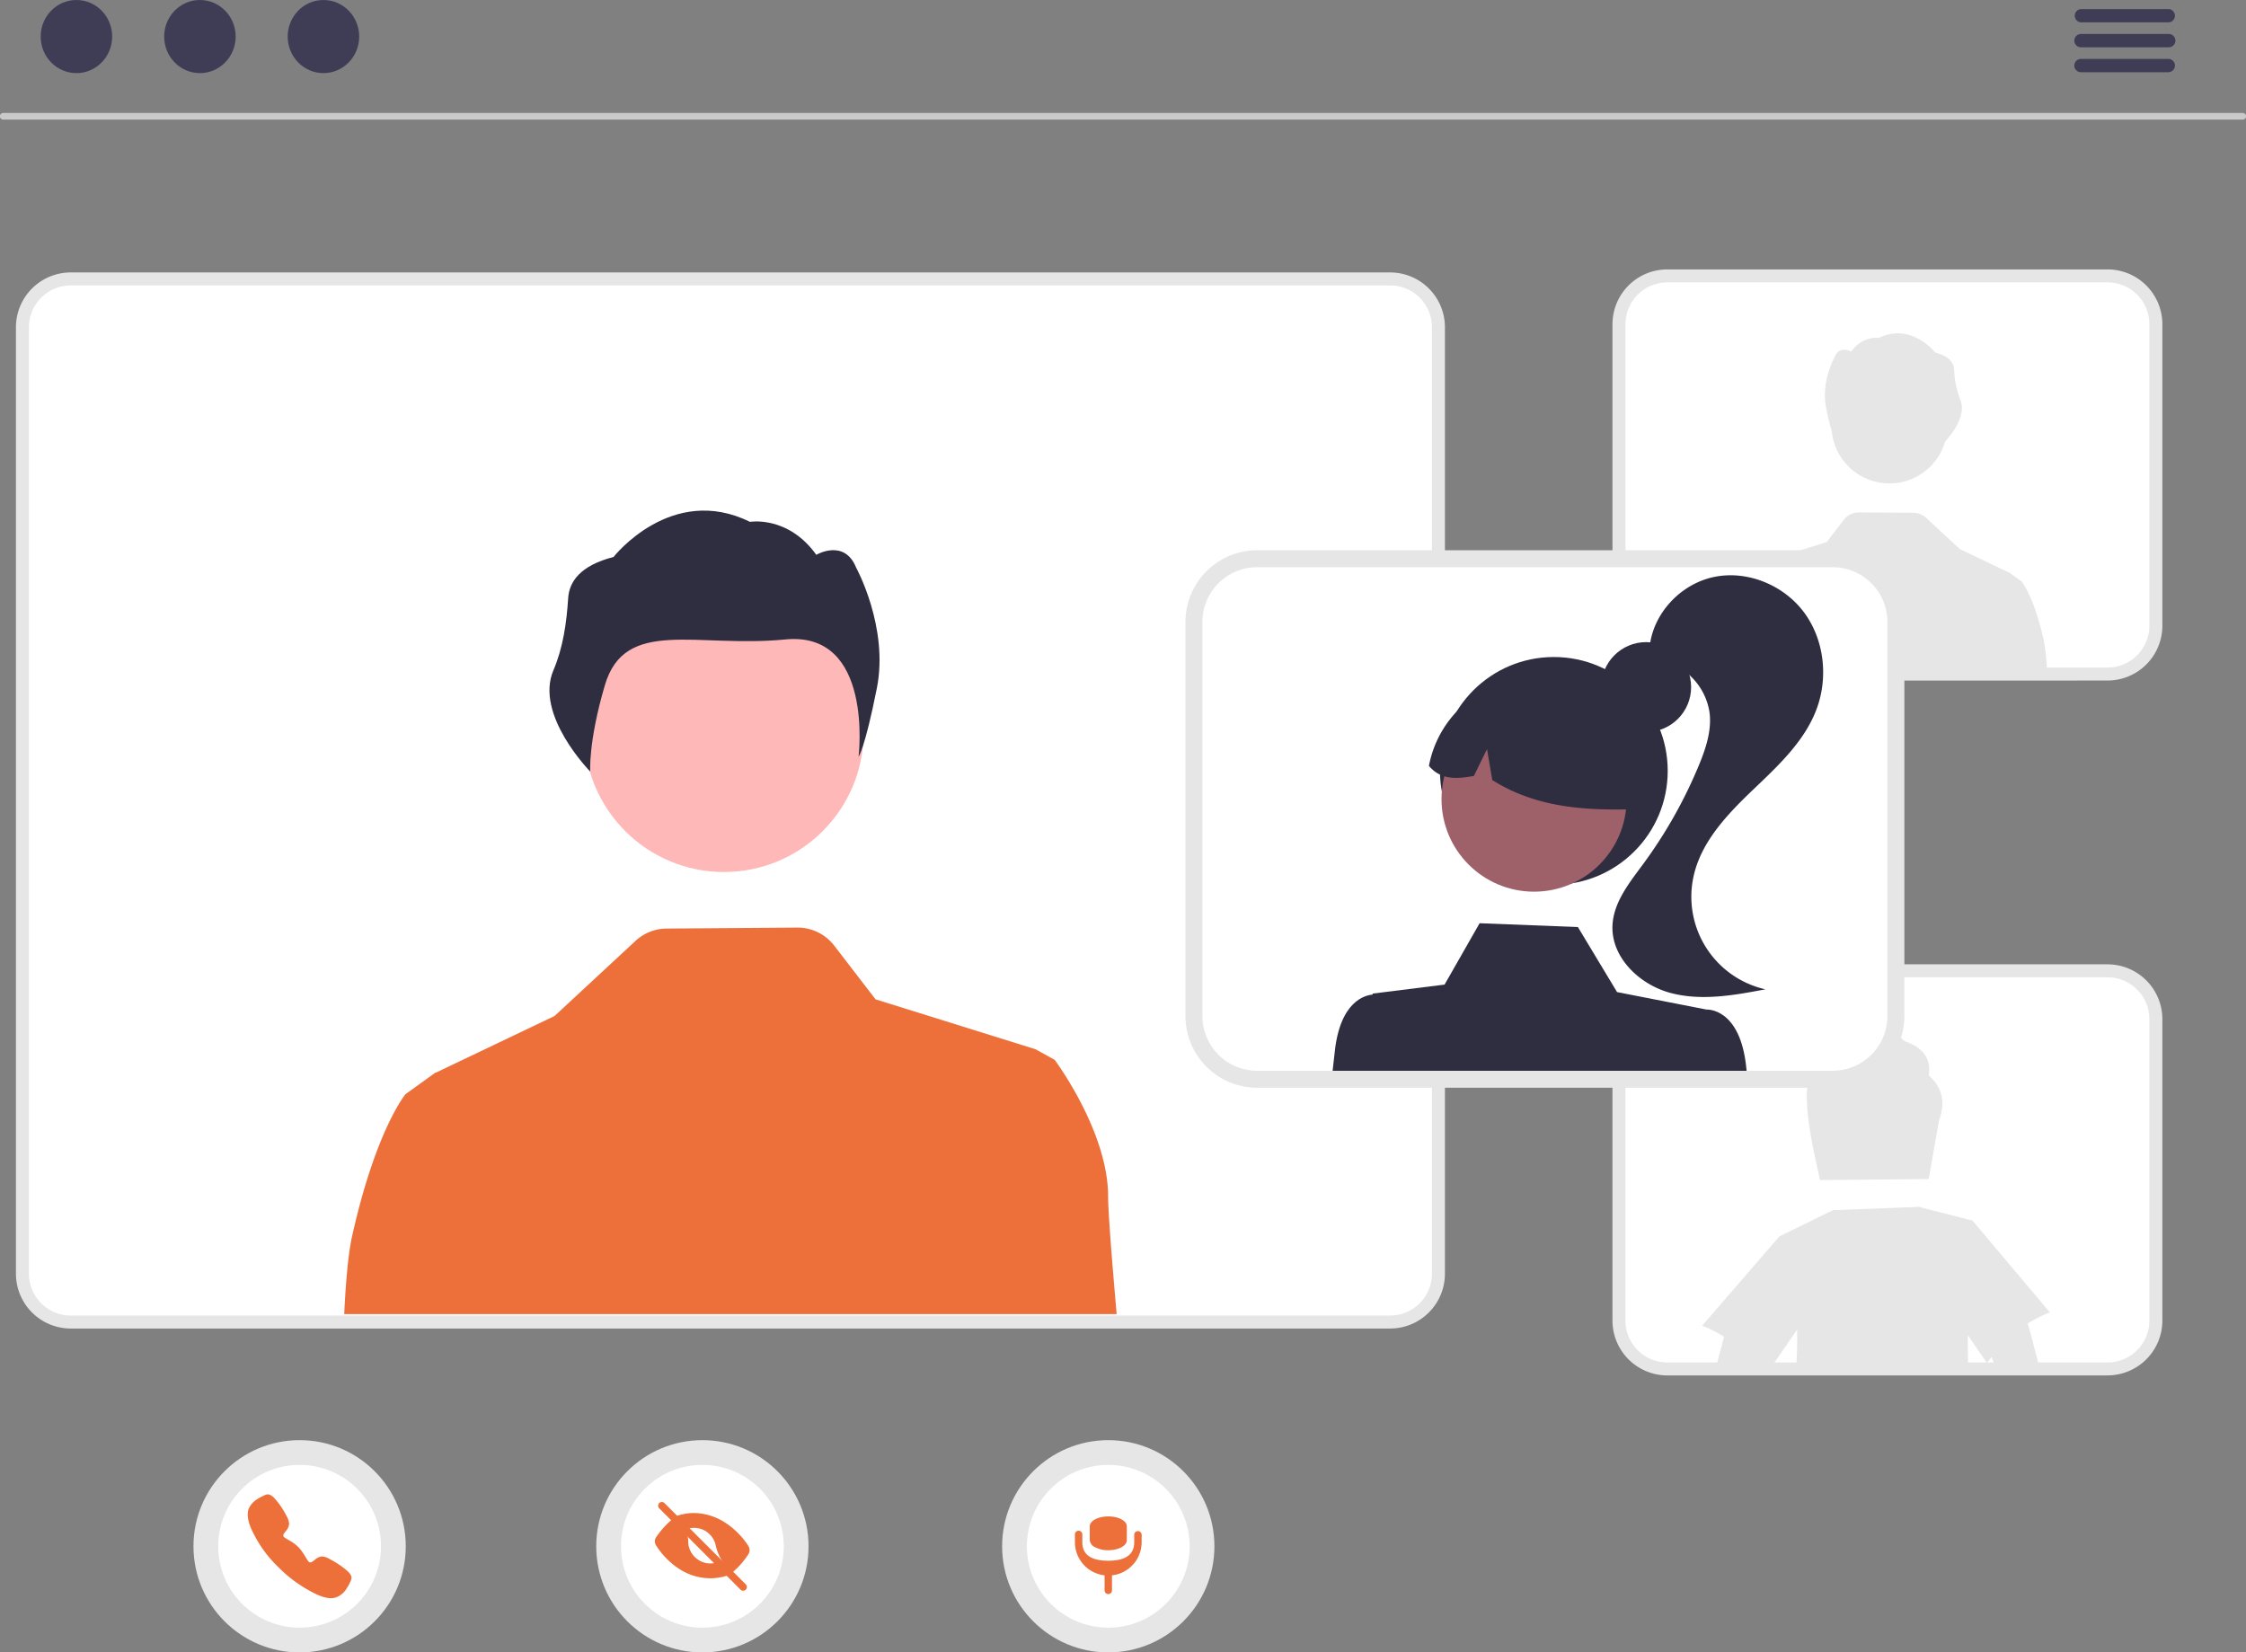 <svg xmlns="http://www.w3.org/2000/svg" data-name="Layer 1" viewBox="0 0 749.47 551.45"><rect x="0" y="0" width="749.47" height="551.45" fill="#808080" stroke="none"/><path fill="#e6e6e6" d="M463.87 443.36H23.6a18.3 18.3 0 0 1-18.28-18.28V109.2A18.3 18.3 0 0 1 23.6 90.92h440.27a18.3 18.3 0 0 1 18.29 18.29v315.87a18.3 18.3 0 0 1-18.29 18.28ZM23.6 100.55a8.67 8.67 0 0 0-8.66 8.66v315.87a8.67 8.67 0 0 0 8.66 8.66h440.27a8.67 8.67 0 0 0 8.66-8.66V109.2a8.67 8.67 0 0 0-8.66-8.66Z"/><circle cx="234.38" cy="516.03" r="35.42" fill="#e6e6e6"/><circle cx="234.38" cy="516.03" r="27.16" fill="#fff"/><path fill="#ed703b" d="M247.99 530.86a1.23 1.23 0 0 1-.88-.36l-27.21-27.22a1.24 1.24 0 0 1 1.75-1.74l27.21 27.2a1.24 1.24 0 0 1-.87 2.12Z"/><path fill="#ed703b" d="M249.74 518.65a2.49 2.49 0 0 0 0-2.7 26.2 26.2 0 0 0-7.68-7.76 19.45 19.45 0 0 0-10.51-3.26 17.51 17.51 0 0 0-5.56.92.3.3 0 0 0-.12.5l3.66 3.66a.31.31 0 0 0 .3.08 7.42 7.42 0 0 1 8.96 5.45v.04a16.3 16.3 0 0 0 4.17 7.87l1.16 1.16a.31.31 0 0 0 .42.02 26.58 26.58 0 0 0 5.2-5.98Zm-12.67 3.11a7.42 7.42 0 0 1-7.42-7.42v-.02a4.9 4.9 0 0 0-1.37-3.52l-3.67-3.67a.31.31 0 0 0-.42-.02 30.91 30.91 0 0 0-5.23 5.85 2.47 2.47 0 0 0-.05 2.75 25.82 25.82 0 0 0 7.6 7.78 19.16 19.16 0 0 0 10.53 3.22 18.42 18.42 0 0 0 5.62-.9.3.3 0 0 0 .12-.5l-3.67-3.68a.31.31 0 0 0-.3-.08 7.42 7.42 0 0 1-1.74.21Z"/><circle cx="99.98" cy="516.03" r="35.42" fill="#e6e6e6"/><circle cx="99.98" cy="516.03" r="27.16" fill="#fff"/><path fill="#ed703b" d="M110.41 533.35c-1.5 0-3.62-.55-6.8-2.32a44.23 44.23 0 0 1-10.68-8 40.55 40.55 0 0 1-8.03-10.68c-2.85-5.18-2.36-7.9-1.82-9.05a7.23 7.23 0 0 1 2.84-3.04 13.63 13.63 0 0 1 2.2-1.18.9.9 0 0 0 .22-.1 2.07 2.07 0 0 1 1.7-.15 4.97 4.97 0 0 1 1.61 1.24 26.8 26.8 0 0 1 4.04 5.99 5.96 5.96 0 0 1 .79 2.45 3.87 3.87 0 0 1-.99 2.3l-.3.4c-.59.77-.72 1-.63 1.4.17.8 2.78 1.5 4.9 3.6s3.1 5 3.9 5.18c.42.09.65-.05 1.45-.66l.35-.27a3.9 3.9 0 0 1 2.34-1.04 5.6 5.6 0 0 1 2.47.86 29.53 29.53 0 0 1 5.96 4 4.97 4.97 0 0 1 1.24 1.61 2.09 2.09 0 0 1-.15 1.7l-.1.22a13.64 13.64 0 0 1-1.18 2.2 7.23 7.23 0 0 1-3.04 2.84 5.21 5.21 0 0 1-2.29.5Z"/><circle cx="369.82" cy="516.03" r="35.42" fill="#e6e6e6"/><circle cx="369.82" cy="516.03" r="27.16" fill="#fff"/><path fill="#ed703b" d="M379.72 510.96a1.24 1.24 0 0 0-1.24 1.23v2.48c0 4.78-3.88 6.18-8.66 6.18s-8.66-1.4-8.66-6.18v-2.48a1.24 1.24 0 1 0-2.47 0v2.48a11.14 11.14 0 0 0 9.9 11.06v5.02a1.24 1.24 0 0 0 1.23 1.24 1.24 1.24 0 0 0 1.24-1.24v-5.02a11.14 11.14 0 0 0 9.9-11.06v-2.48a1.24 1.24 0 0 0-1.24-1.23Z"/><path fill="#ed703b" d="M369.82 517.35a9.28 9.28 0 0 1-4.37-1 2.9 2.9 0 0 1-1.81-2.36v-4.6c-.02-1.83 2.73-3.31 6.13-3.32h.05c3.38-.02 6.15 1.44 6.19 3.25v4.67c.01 1.85-2.75 3.35-6.19 3.36Z"/><path fill="#fff" d="M463.87 439.03H23.6a13.97 13.97 0 0 1-13.95-13.95V109.2A13.97 13.97 0 0 1 23.6 95.25h440.27a13.97 13.97 0 0 1 13.96 13.96v315.87a13.97 13.97 0 0 1-13.96 13.95Z"/><circle cx="241.58" cy="244.41" r="46.6" fill="#ffb8b8" data-name="ab6171fa-7d69-4734-b81c-8dff60f9761b"/><path fill="#2f2e41" d="M189.6 199.58c.35-5.36 3.89-10.83 15.13-13.7 0 0 19.3-24.67 45.52-11.73 0 0 12.71-2.19 22.14 11 0 0 9.35-5.5 13.29 4.26 0 0 10.96 19.93 6.92 40.26s-6.1 22.86-6.1 22.86 5.15-42.05-24.48-39.13-53.48-7.5-60.19 15.3c-5.57 18.95-4.87 28.79-4.87 28.79s-18.63-18.9-12.3-33.78c3.25-7.6 4.4-15.88 4.94-24.13Z" data-name="bf427902-b9bf-4946-b5d7-5c1c7e04535e"/><path fill="#ed703b" d="M114.86 438.55h257.76c-1.72-19.66-2.85-34.3-2.85-39.24 0-21.82-17.85-45.63-17.85-45.63l-6.4-3.53-53.36-16.65-13.8-17.94a15.36 15.36 0 0 0-12.3-6l-43.64.32a15.4 15.4 0 0 0-10.34 4.1l-27.02 25.07-39.62 18.92-.07-.07-.41.3-5.88 4.24-3.78 2.73s-9.93 11.91-17.86 47.62c-1.19 5.37-2.03 14.36-2.58 25.76Z"/><path fill="#cacaca" d="M748.38 39.92H1.08a1.1 1.1 0 0 1 0-2.22h747.3a1.1 1.1 0 0 1 0 2.22Z"/><ellipse cx="25.5" cy="12.2" fill="#3f3d56" rx="11.93" ry="12.2"/><ellipse cx="66.71" cy="12.2" fill="#3f3d56" rx="11.93" ry="12.2"/><ellipse cx="107.93" cy="12.2" fill="#3f3d56" rx="11.93" ry="12.2"/><path fill="#3f3d56" d="M723.69 7.46H694.4a2.22 2.22 0 0 1 0-4.43h29.29a2.22 2.22 0 0 1 0 4.43Zm0 8.32H694.4a2.22 2.22 0 0 1 0-4.44h29.29a2.22 2.22 0 0 1 0 4.44Zm0 8.32H694.4a2.22 2.22 0 0 1 0-4.44h29.29a2.22 2.22 0 0 1 0 4.43Z"/><path fill="#e6e6e6" d="M703.27 459.01H556.35a18.3 18.3 0 0 1-18.28-18.28V340.1a18.3 18.3 0 0 1 18.28-18.28h146.92a18.3 18.3 0 0 1 18.29 18.28v100.63A18.3 18.3 0 0 1 703.27 459ZM556.35 331.44a8.67 8.67 0 0 0-8.66 8.66v100.63a8.67 8.67 0 0 0 8.66 8.66h146.92a8.67 8.67 0 0 0 8.66-8.66V340.1a8.67 8.67 0 0 0-8.66-8.66Z"/><path fill="#fff" d="M703.27 454.68H556.35a13.97 13.97 0 0 1-13.95-13.95V340.1a13.97 13.97 0 0 1 13.95-13.95h146.92a13.97 13.97 0 0 1 13.96 13.95v100.63a13.97 13.97 0 0 1-13.96 13.95Z"/><path fill="#e6e6e6" d="M643.59 358.9c.85-5.3-1.56-9.2-7.93-11.4-6.34-5.5-15.7-6.82-21.33 1.99a8.82 8.82 0 0 0-9.3 7.9c-5.16 6 .57 28.04 2.27 36.43l9.07-.09 18.1-.17 9.12-.1 3.47-19.68c2.12-5.72 1.26-10.74-3.47-14.88Zm32.92 82.88a43.68 43.68 0 0 1 7.49-3.82l-25.78-30.61-17.04-4.36-.41-.24-28.74 1.1-.12-.12-18.12 8.86L568 442.4a43.38 43.38 0 0 1 7.3 3.7l-2.66 10.11h18.44l4.91-7.13h.25v-.37l3.45-5c.08 4.04-.03 8.2-.31 12.5h57.37c-.1-3.57-.11-7.1-.11-10.63l6.41 9.31c.48-.7 1-1.36 1.51-2.03l1.26 3.35h14.7L677 442.8a3.13 3.13 0 0 0-.49-1.02Zm26.76-214.67H556.35a18.3 18.3 0 0 1-18.28-18.29V108.2a18.3 18.3 0 0 1 18.28-18.29h146.92a18.3 18.3 0 0 1 18.29 18.29v100.62a18.3 18.3 0 0 1-18.29 18.29ZM556.35 99.54a8.67 8.67 0 0 0-8.66 8.66v100.62a8.67 8.67 0 0 0 8.66 8.67h146.92a8.67 8.67 0 0 0 8.66-8.67V108.2a8.67 8.67 0 0 0-8.66-8.66Z"/><path fill="#fff" d="M703.27 222.78H556.35a13.97 13.97 0 0 1-13.95-13.96V108.2a13.97 13.97 0 0 1 13.95-13.96h146.92a13.97 13.97 0 0 1 13.96 13.96v100.62a13.97 13.97 0 0 1-13.96 13.96Z"/><path fill="#e6e6e6" d="M611.25 143.86a19.33 19.33 0 0 0 37.82 3.47c.62-.65 7.56-8.06 5.05-13.96a30.52 30.52 0 0 1-2.04-10.02c-.15-2.22-1.62-4.5-6.29-5.68 0 0-8-10.24-18.89-4.87 0 0-5.27-.91-9.19 4.56 0 0-3.88-2.28-5.51 1.77 0 0-4.55 8.27-2.88 16.7a72.67 72.67 0 0 0 1.93 8.03Zm70.77 69.98c-3.29-14.82-7.4-19.76-7.4-19.76l-1.58-1.14-2.44-1.75-.17-.13-.03.03-16.44-7.86-11.22-10.4a6.4 6.4 0 0 0-4.29-1.7l-18.1-.13a6.37 6.37 0 0 0-5.11 2.49l-5.73 7.44-22.15 6.91-2.65 1.47s-7.41 9.88-7.41 18.94c0 2.05-.47 8.12-1.19 16.28H683.1a72.97 72.97 0 0 0-1.08-10.69Z"/><path fill="#e6e6e6" d="M611.56 363H419.48a23.93 23.93 0 0 1-23.9-23.9V207.54a23.93 23.93 0 0 1 23.9-23.91h192.08a23.93 23.93 0 0 1 23.91 23.9V339.1a23.93 23.93 0 0 1-23.9 23.9ZM419.48 196.21a11.34 11.34 0 0 0-11.32 11.33V339.1a11.34 11.34 0 0 0 11.32 11.32h192.08a11.34 11.34 0 0 0 11.33-11.32V207.54a11.34 11.34 0 0 0-11.33-11.33Z"/><path fill="#fff" d="M611.56 189.29H419.48a18.27 18.27 0 0 0-18.25 18.25V339.1a18.27 18.27 0 0 0 18.25 18.24h192.08a18.27 18.27 0 0 0 18.25-18.24V207.54a18.27 18.27 0 0 0-18.25-18.25Z"/><circle cx="549.31" cy="229.29" r="15" fill="#2f2e41"/><circle cx="518.5" cy="257.26" r="38" fill="#2f2e41"/><circle cx="511.9" cy="266.69" r="30.88" fill="#9e616a"/><path fill="#2f2e41" d="M500.25 228.24a35.37 35.37 0 0 1 45.79 41.81c-16.22.44-33.01-.2-48.08-9.73l-1.76-10.33-4.39 8.97c-5.44.93-10.83 1.54-14.99-3.36a36.12 36.12 0 0 1 23.43-27.36Z"/><path fill="#2f2e41" d="M571.8 192.58c11.15-2.4 23.37 2.62 30.18 11.77 6.81 9.16 8.18 21.9 4.1 32.55-4.16 10.87-13.15 19.03-21.56 27.09-8.4 8.05-16.86 17.04-19.38 28.4a31.67 31.67 0 0 0 23.97 37.77c-10.53 2-21.5 3.98-31.83 1.16-10.34-2.81-19.79-11.97-19.2-22.66.43-7.71 5.7-14.15 10.27-20.37a156.36 156.36 0 0 0 18.48-32.73c2.3-5.55 4.32-11.47 3.67-17.44a20.92 20.92 0 0 0-17.3-17.9l-2.76-3.88c.92-11.38 10.2-21.37 21.35-23.76Z"/><path fill="#2f2e41" d="M582.74 356.49c-2-20.38-13.3-19.58-13.3-19.58l-29.84-5.83-13.07-21.7-32.8-1.28-11.69 20.48-24 3-.02.34c-2.38.18-10.96 2.06-12.68 19.57-.16 1.61-.38 3.58-.66 5.85h138.15l-.09-.85Z"/></svg>
